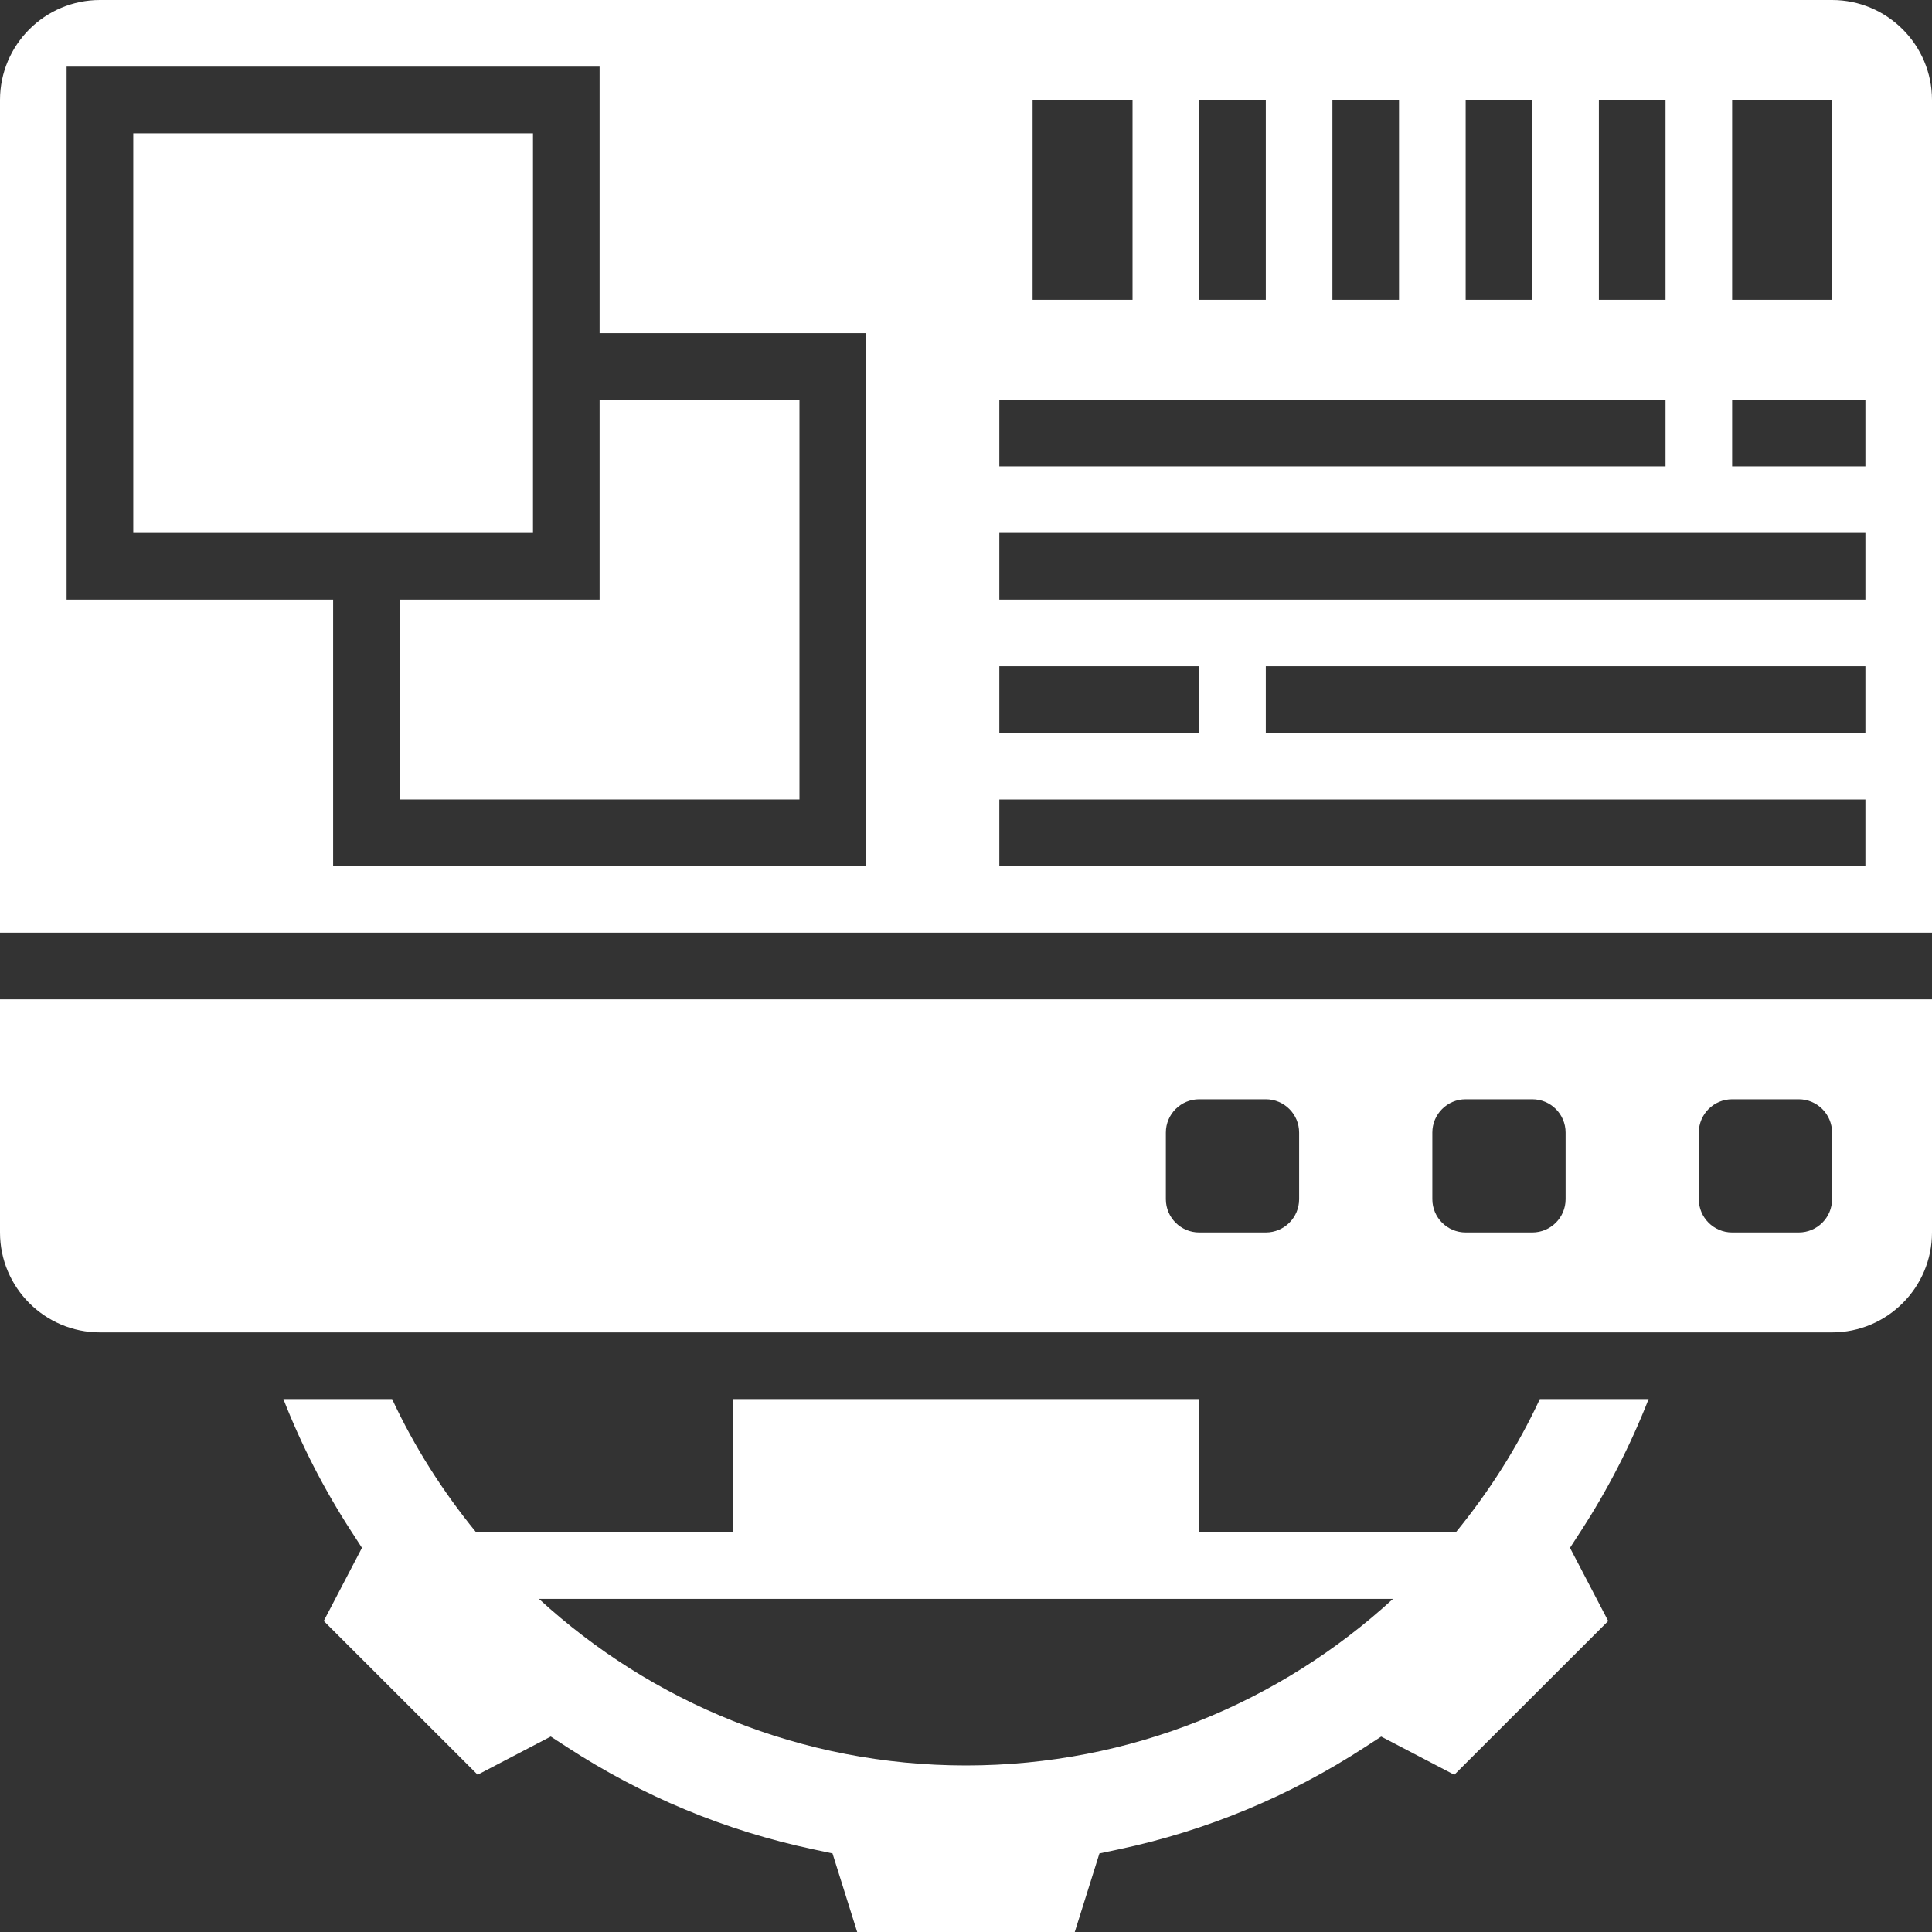 <svg width="40" height="40" viewBox="0 0 40 40" fill="none" xmlns="http://www.w3.org/2000/svg">
<rect x="0" y="0" width="40" height="40" fill="#333333" stroke="none"/>
<g clip-path="url(#clip0_999_30887)">
<path d="M12.414 12.414H8.276V16.552H16.552V8.276H12.414V12.414Z" fill="white"/>
<path d="M0 25.517C0 26.658 0.928 27.586 2.069 27.586H13.793H26.207H37.931C39.072 27.586 40 26.658 40 25.517V20.69H0V25.517ZM35.172 23.448C35.172 23.068 35.481 22.759 35.862 22.759H37.241C37.622 22.759 37.931 23.068 37.931 23.448V24.828C37.931 25.208 37.622 25.517 37.241 25.517H35.862C35.481 25.517 35.172 25.208 35.172 24.828V23.448ZM29.655 23.448C29.655 23.068 29.964 22.759 30.345 22.759H31.724C32.105 22.759 32.414 23.068 32.414 23.448V24.828C32.414 25.208 32.105 25.517 31.724 25.517H30.345C29.964 25.517 29.655 25.208 29.655 24.828V23.448ZM24.138 23.448C24.138 23.068 24.447 22.759 24.828 22.759H26.207C26.588 22.759 26.897 23.068 26.897 23.448V24.828C26.897 25.208 26.588 25.517 26.207 25.517H24.828C24.447 25.517 24.138 25.208 24.138 24.828V23.448Z" fill="white"/>
<path d="M2.759 2.759H11.035V11.034H2.759V2.759Z" fill="white"/>
<path d="M37.931 0H2.069C0.928 0 0 0.928 0 2.069V19.31H40V2.069C40 0.928 39.072 0 37.931 0ZM35.862 2.069H37.931V6.207H35.862V2.069ZM33.103 2.069H34.483V6.207H33.103V2.069ZM30.345 2.069H31.724V6.207H30.345V2.069ZM27.586 2.069H28.965V6.207H27.586V2.069ZM24.828 2.069H26.207V6.207H24.828V2.069ZM21.379 2.069H23.448V6.207H21.379V2.069ZM20.69 8.276H34.483V9.655H20.69V8.276ZM20.69 13.793H24.828V15.172H20.69V13.793ZM17.931 17.931H6.897V12.414H1.379V1.379H12.414V6.897H17.931V17.931ZM38.621 17.931H20.69V16.552H38.621V17.931ZM38.621 15.172H26.207V13.793H38.621V15.172ZM38.621 12.414H20.69V11.034H38.621V12.414ZM38.621 9.655H35.862V8.276H38.621V9.655Z" fill="white"/>
<path d="M34.133 28.966H31.881C31.418 29.961 30.828 30.884 30.142 31.724H24.827V28.966H15.172V31.724H9.857C9.171 30.884 8.581 29.961 8.118 28.966H5.867C6.24 29.921 6.712 30.841 7.275 31.708L7.494 32.046L6.703 33.56L9.889 36.744L11.403 35.953L11.741 36.173C13.307 37.193 15.024 37.905 16.842 38.289L17.236 38.373L17.747 40H22.252L22.763 38.373L23.157 38.29C24.975 37.905 26.692 37.193 28.258 36.174L28.596 35.954L30.11 36.745L33.296 33.561L32.505 32.046L32.724 31.708C33.288 30.841 33.759 29.921 34.133 28.966ZM20 36.552C16.588 36.552 13.488 35.241 11.158 33.103H28.841C26.512 35.241 23.412 36.552 20 36.552Z" fill="white"/>
</g>
<defs>
<clipPath id="clip0_999_30887">
<rect width="40" height="40" fill="white"/>
</clipPath>
</defs>
</svg>
